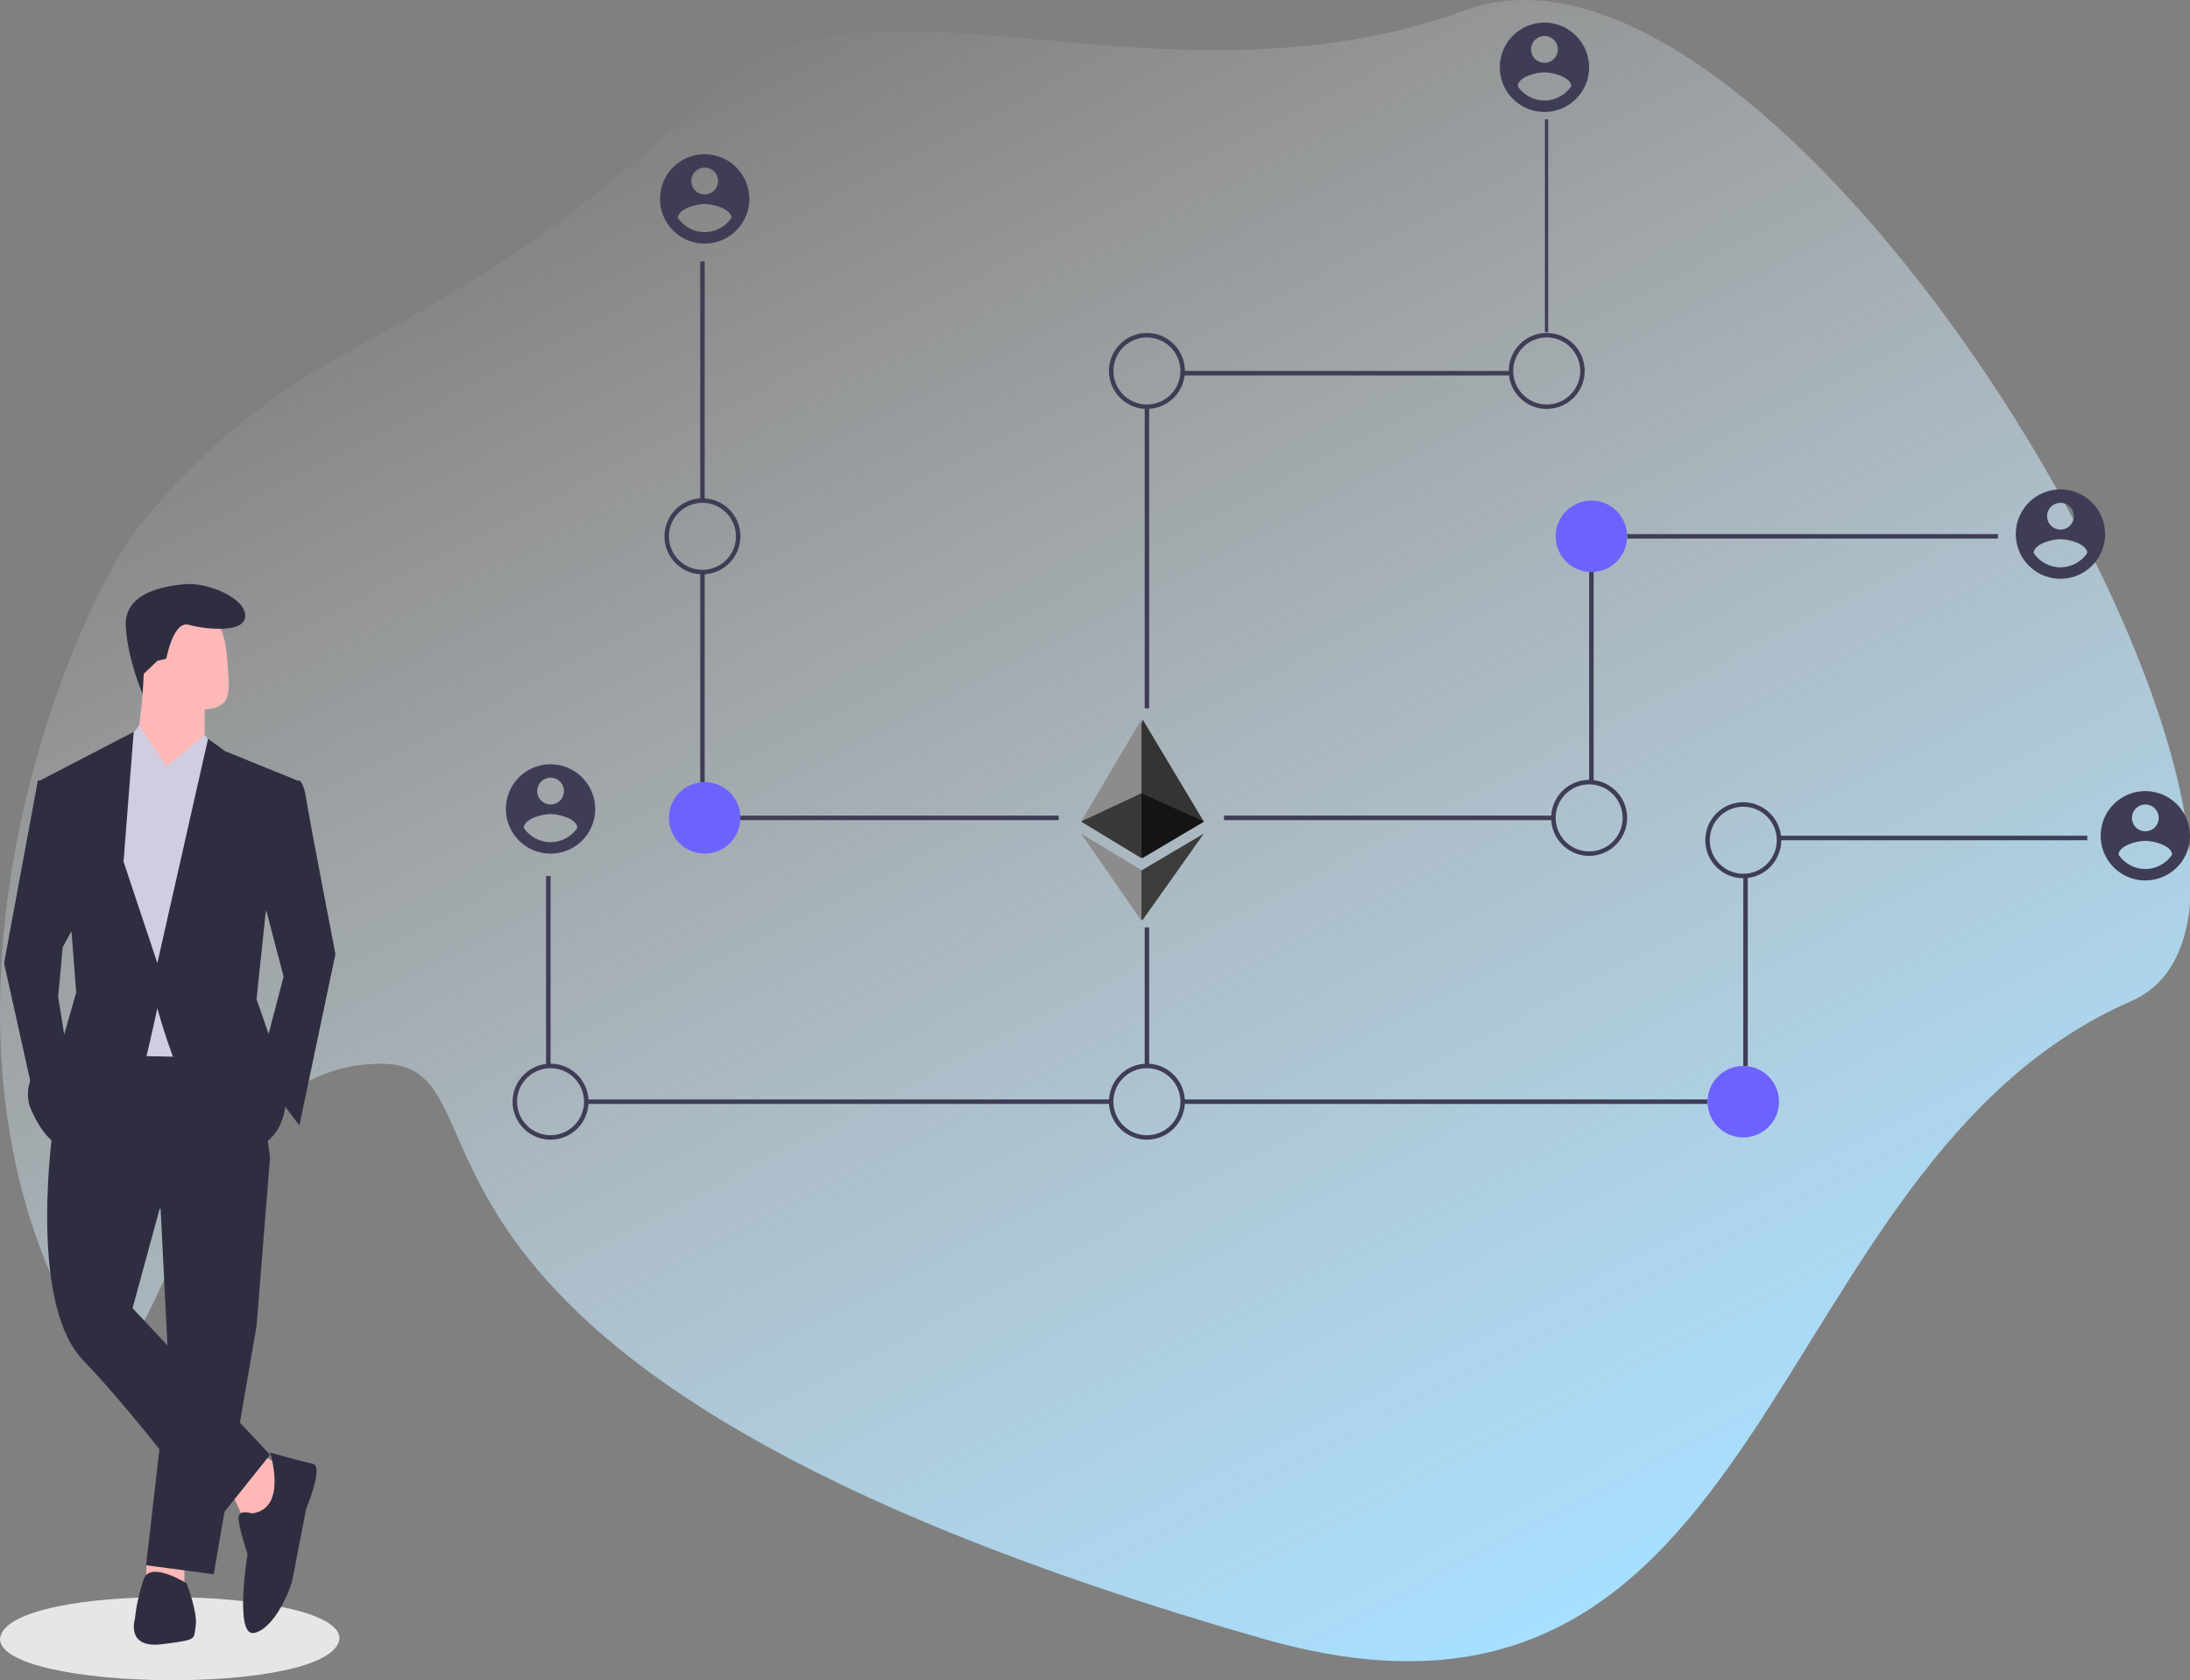 <svg width="679" height="521" viewBox="0 0 679 521" fill="none" xmlns="http://www.w3.org/2000/svg">
<rect x="0" y="0" width="679" height="521" fill="#808080" stroke="none"/>
<g clip-path="url(#clip0)">
<path d="M660.734 310.454C544.515 361.112 551.409 553.903 391.623 508.15C96.585 423.668 164.246 329.842 118.212 329.842C49.538 329.842 49.552 461.046 21.51 407.396C-29.159 310.454 22.736 187.546 44.372 161.58C98.319 96.837 129.643 114.84 222.02 27.593C268.04 -15.871 359.279 37.825 454.5 3.113C557.072 -34.279 737.77 276.876 660.734 310.454Z" fill="url(#paint0_linear)"/>
<path d="M218.482 81.071H217.097V155.213H218.482V81.071Z" fill="#3F3D56"/>
<path d="M218.482 177.283H217.097V242.52H218.482V177.283Z" fill="#3F3D56"/>
<path d="M328.249 252.914H214.677V254.3H328.249V252.914Z" fill="#3F3D56"/>
<path d="M170.699 271.623H169.314V330.521H170.699V271.623Z" fill="#3F3D56"/>
<path d="M344.519 340.914H181.779V342.3H344.519V340.914Z" fill="#3F3D56"/>
<path d="M480 37H479V103H480V37Z" fill="#3F3D56"/>
<path d="M468.478 115.024H366.655V116.41H468.478V115.024Z" fill="#3F3D56"/>
<path d="M356.291 126.111H354.906V219.654H356.291V126.111Z" fill="#3F3D56"/>
<path d="M217.79 178.079C215.461 178.079 213.185 177.388 211.249 176.094C209.313 174.8 207.804 172.96 206.913 170.807C206.022 168.655 205.789 166.287 206.243 164.002C206.698 161.716 207.819 159.618 209.465 157.97C211.112 156.323 213.209 155.201 215.493 154.746C217.777 154.292 220.144 154.525 222.295 155.417C224.446 156.308 226.285 157.818 227.578 159.755C228.872 161.692 229.562 163.97 229.562 166.3C229.559 169.423 228.317 172.417 226.11 174.625C223.903 176.833 220.911 178.076 217.79 178.079V178.079ZM217.79 155.906C215.735 155.906 213.727 156.515 212.019 157.658C210.31 158.8 208.979 160.423 208.193 162.322C207.407 164.221 207.201 166.311 207.602 168.327C208.003 170.343 208.992 172.195 210.445 173.649C211.897 175.103 213.748 176.093 215.763 176.494C217.778 176.895 219.867 176.689 221.765 175.902C223.663 175.115 225.285 173.783 226.427 172.074C227.568 170.365 228.177 168.355 228.177 166.3C228.174 163.544 227.079 160.902 225.132 158.954C223.184 157.005 220.544 155.909 217.79 155.906V155.906Z" fill="#3F3D56"/>
<path d="M170.699 353.387C168.371 353.387 166.095 352.696 164.159 351.402C162.223 350.107 160.714 348.268 159.823 346.115C158.932 343.963 158.698 341.594 159.153 339.309C159.607 337.024 160.728 334.925 162.375 333.278C164.021 331.631 166.119 330.509 168.402 330.054C170.686 329.6 173.053 329.833 175.204 330.724C177.356 331.616 179.194 333.126 180.488 335.063C181.781 337 182.472 339.278 182.472 341.607C182.468 344.73 181.227 347.725 179.02 349.933C176.813 352.141 173.82 353.383 170.699 353.387V353.387ZM170.699 331.214C168.645 331.214 166.636 331.823 164.928 332.965C163.22 334.107 161.888 335.731 161.102 337.63C160.316 339.529 160.11 341.619 160.511 343.635C160.912 345.651 161.901 347.503 163.354 348.957C164.807 350.41 166.658 351.4 168.673 351.801C170.688 352.202 172.776 351.997 174.674 351.21C176.572 350.423 178.195 349.091 179.336 347.382C180.478 345.673 181.087 343.663 181.087 341.607C181.084 338.852 179.988 336.21 178.041 334.261C176.094 332.313 173.453 331.217 170.699 331.214V331.214Z" fill="#3F3D56"/>
<path d="M218.482 264.694C224.601 264.694 229.562 259.73 229.562 253.607C229.562 247.484 224.601 242.521 218.482 242.521C212.363 242.521 207.402 247.484 207.402 253.607C207.402 259.73 212.363 264.694 218.482 264.694Z" fill="#6C63FF"/>
<path d="M619.445 165.607H504.488V166.993H619.445V165.607Z" fill="#3F3D56"/>
<path d="M494.101 177.283H492.716V242.52H494.101V177.283Z" fill="#3F3D56"/>
<path d="M481.293 252.914H379.495V254.3H481.293V252.914Z" fill="#3F3D56"/>
<path d="M647.145 259.15H551.579V260.536H647.145V259.15Z" fill="#3F3D56"/>
<path d="M541.884 271.623H540.499V330.521H541.884V271.623Z" fill="#3F3D56"/>
<path d="M529.418 340.914H366.679V342.3H529.418V340.914Z" fill="#3F3D56"/>
<path d="M356.291 287.56H354.906V330.521H356.291V287.56Z" fill="#3F3D56"/>
<path d="M493.408 177.386C499.527 177.386 504.488 172.423 504.488 166.3C504.488 160.177 499.527 155.213 493.408 155.213C487.288 155.213 482.328 160.177 482.328 166.3C482.328 172.423 487.288 177.386 493.408 177.386Z" fill="#6C63FF"/>
<path d="M479.558 126.803C477.229 126.803 474.953 126.113 473.017 124.818C471.081 123.524 469.572 121.684 468.681 119.532C467.79 117.379 467.557 115.011 468.011 112.726C468.466 110.441 469.587 108.342 471.233 106.694C472.88 105.047 474.978 103.925 477.261 103.471C479.545 103.016 481.912 103.249 484.063 104.141C486.214 105.033 488.053 106.542 489.347 108.479C490.64 110.417 491.331 112.694 491.331 115.024C491.327 118.147 490.086 121.141 487.879 123.349C485.672 125.558 482.679 126.8 479.558 126.803V126.803ZM479.558 104.63C477.503 104.63 475.495 105.24 473.787 106.382C472.079 107.524 470.747 109.147 469.961 111.046C469.175 112.946 468.969 115.035 469.37 117.052C469.771 119.068 470.76 120.92 472.213 122.373C473.666 123.827 475.516 124.817 477.531 125.218C479.546 125.619 481.635 125.413 483.533 124.626C485.431 123.84 487.053 122.508 488.195 120.798C489.336 119.089 489.946 117.08 489.946 115.024C489.942 112.268 488.847 109.626 486.9 107.678C484.952 105.729 482.312 104.633 479.558 104.63V104.63Z" fill="#3F3D56"/>
<path d="M355.599 126.803C353.27 126.803 350.994 126.113 349.058 124.818C347.122 123.524 345.613 121.684 344.722 119.532C343.831 117.379 343.598 115.011 344.052 112.726C344.507 110.441 345.628 108.342 347.274 106.694C348.921 105.047 351.018 103.925 353.302 103.471C355.586 103.016 357.953 103.249 360.104 104.141C362.255 105.033 364.094 106.542 365.387 108.479C366.681 110.417 367.371 112.694 367.371 115.024C367.368 118.147 366.127 121.141 363.92 123.349C361.712 125.558 358.72 126.8 355.599 126.803V126.803ZM355.599 104.63C353.544 104.63 351.536 105.24 349.828 106.382C348.12 107.524 346.788 109.147 346.002 111.046C345.216 112.946 345.01 115.035 345.411 117.052C345.812 119.068 346.801 120.92 348.254 122.373C349.706 123.827 351.557 124.817 353.572 125.218C355.587 125.619 357.676 125.413 359.574 124.626C361.472 123.84 363.094 122.508 364.236 120.798C365.377 119.089 365.986 117.08 365.986 115.024C365.983 112.268 364.888 109.626 362.941 107.678C360.993 105.729 358.353 104.633 355.599 104.63V104.63Z" fill="#3F3D56"/>
<path d="M540.499 272.316C538.17 272.316 535.894 271.625 533.958 270.331C532.022 269.036 530.513 267.196 529.622 265.044C528.731 262.892 528.498 260.523 528.952 258.238C529.406 255.953 530.528 253.854 532.174 252.207C533.821 250.559 535.918 249.437 538.202 248.983C540.486 248.528 542.853 248.762 545.004 249.653C547.155 250.545 548.994 252.055 550.287 253.992C551.581 255.929 552.271 258.206 552.271 260.536C552.268 263.659 551.026 266.653 548.819 268.862C546.612 271.07 543.62 272.312 540.499 272.316V272.316ZM540.499 250.142C538.444 250.142 536.436 250.752 534.728 251.894C533.019 253.036 531.688 254.659 530.902 256.559C530.115 258.458 529.91 260.548 530.311 262.564C530.711 264.58 531.701 266.432 533.153 267.886C534.606 269.339 536.457 270.329 538.472 270.73C540.487 271.131 542.576 270.925 544.474 270.139C546.372 269.352 547.994 268.02 549.136 266.311C550.277 264.601 550.886 262.592 550.886 260.536C550.883 257.781 549.788 255.139 547.84 253.19C545.893 251.242 543.253 250.145 540.499 250.142V250.142Z" fill="#3F3D56"/>
<path d="M540.498 352.694C546.618 352.694 551.578 347.73 551.578 341.607C551.578 335.484 546.618 330.521 540.498 330.521C534.379 330.521 529.418 335.484 529.418 341.607C529.418 347.73 534.379 352.694 540.498 352.694Z" fill="#6C63FF"/>
<path d="M355.599 353.387C353.27 353.387 350.994 352.696 349.058 351.402C347.122 350.107 345.613 348.268 344.722 346.115C343.831 343.963 343.598 341.594 344.052 339.309C344.507 337.024 345.628 334.925 347.274 333.278C348.921 331.631 351.018 330.509 353.302 330.054C355.586 329.6 357.953 329.833 360.104 330.724C362.255 331.616 364.094 333.126 365.387 335.063C366.681 337 367.371 339.278 367.371 341.607C367.368 344.73 366.127 347.725 363.92 349.933C361.712 352.141 358.72 353.383 355.599 353.387V353.387ZM355.599 331.214C353.544 331.214 351.536 331.823 349.828 332.965C348.12 334.107 346.788 335.731 346.002 337.63C345.216 339.529 345.01 341.619 345.411 343.635C345.812 345.651 346.801 347.503 348.254 348.957C349.706 350.41 351.557 351.4 353.572 351.801C355.587 352.202 357.676 351.997 359.574 351.21C361.472 350.423 363.094 349.091 364.236 347.382C365.377 345.673 365.986 343.663 365.986 341.607C365.983 338.852 364.888 336.21 362.941 334.261C360.993 332.313 358.353 331.217 355.599 331.214V331.214Z" fill="#3F3D56"/>
<path d="M492.716 265.387C490.387 265.387 488.111 264.696 486.175 263.401C484.239 262.107 482.73 260.267 481.839 258.115C480.948 255.962 480.715 253.594 481.169 251.309C481.623 249.024 482.745 246.925 484.391 245.278C486.037 243.63 488.135 242.508 490.419 242.054C492.702 241.599 495.07 241.833 497.221 242.724C499.372 243.616 501.211 245.125 502.504 247.063C503.798 249 504.488 251.277 504.488 253.607C504.485 256.73 503.243 259.724 501.036 261.933C498.829 264.141 495.837 265.383 492.716 265.387V265.387ZM492.716 243.213C490.661 243.213 488.653 243.823 486.944 244.965C485.236 246.107 483.905 247.73 483.119 249.629C482.332 251.529 482.127 253.618 482.527 255.635C482.928 257.651 483.918 259.503 485.37 260.956C486.823 262.41 488.674 263.4 490.689 263.801C492.704 264.202 494.793 263.996 496.691 263.21C498.589 262.423 500.211 261.091 501.353 259.381C502.494 257.672 503.103 255.663 503.103 253.607C503.1 250.851 502.005 248.209 500.057 246.261C498.11 244.312 495.47 243.216 492.716 243.213V243.213Z" fill="#3F3D56"/>
<path d="M170.699 236.977C167.96 236.977 165.282 237.79 163.004 239.313C160.727 240.835 158.951 243 157.903 245.532C156.855 248.064 156.581 250.851 157.115 253.539C157.649 256.227 158.969 258.697 160.906 260.635C162.842 262.573 165.31 263.893 167.997 264.428C170.684 264.962 173.468 264.688 175.999 263.639C178.53 262.59 180.693 260.814 182.215 258.535C183.737 256.256 184.549 253.576 184.549 250.835C184.538 247.163 183.076 243.645 180.481 241.048C177.886 238.451 174.369 236.988 170.699 236.977V236.977ZM170.699 241.135C171.521 241.135 172.324 241.378 173.007 241.835C173.691 242.292 174.223 242.941 174.538 243.701C174.852 244.461 174.935 245.297 174.774 246.103C174.614 246.91 174.218 247.651 173.637 248.232C173.056 248.813 172.316 249.209 171.51 249.37C170.704 249.53 169.868 249.448 169.109 249.133C168.35 248.819 167.701 248.286 167.244 247.602C166.788 246.918 166.544 246.114 166.544 245.292C166.548 244.191 166.987 243.135 167.765 242.356C168.543 241.578 169.598 241.138 170.699 241.135V241.135ZM170.699 261.149C169.058 261.142 167.443 260.734 165.995 259.96C164.547 259.187 163.309 258.072 162.389 256.712C162.456 253.94 167.929 252.415 170.699 252.415C173.469 252.415 178.943 253.94 179.009 256.712C178.088 258.071 176.85 259.185 175.402 259.959C173.954 260.732 172.34 261.14 170.699 261.149V261.149Z" fill="#3F3D56"/>
<path d="M218.482 47.811C215.743 47.811 213.065 48.624 210.787 50.147C208.51 51.669 206.735 53.834 205.686 56.366C204.638 58.898 204.364 61.685 204.898 64.373C205.433 67.061 206.752 69.531 208.689 71.469C210.626 73.407 213.093 74.727 215.78 75.261C218.467 75.796 221.252 75.522 223.782 74.473C226.313 73.424 228.476 71.648 229.998 69.369C231.52 67.09 232.332 64.41 232.332 61.669C232.322 57.997 230.859 54.479 228.264 51.882C225.669 49.285 222.152 47.822 218.482 47.811V47.811ZM218.482 51.969C219.304 51.969 220.107 52.212 220.791 52.669C221.474 53.126 222.006 53.776 222.321 54.535C222.635 55.295 222.718 56.131 222.557 56.937C222.397 57.744 222.001 58.484 221.42 59.066C220.839 59.647 220.099 60.043 219.293 60.204C218.487 60.364 217.651 60.282 216.892 59.967C216.133 59.653 215.484 59.12 215.027 58.436C214.571 57.752 214.327 56.948 214.327 56.126C214.331 55.025 214.77 53.969 215.548 53.19C216.327 52.411 217.381 51.972 218.482 51.969V51.969ZM218.482 71.983C216.841 71.976 215.226 71.568 213.778 70.794C212.33 70.021 211.092 68.906 210.172 67.546C210.239 64.774 215.712 63.248 218.482 63.248C221.252 63.248 226.726 64.774 226.792 67.546C225.871 68.905 224.633 70.019 223.185 70.793C221.738 71.566 220.123 71.974 218.482 71.983V71.983Z" fill="#3F3D56"/>
<path d="M478.85 7C476.111 7 473.433 7.813 471.155 9.336C468.878 10.858 467.103 13.023 466.054 15.555C465.006 18.087 464.732 20.874 465.266 23.562C465.801 26.25 467.12 28.72 469.057 30.658C470.994 32.596 473.461 33.916 476.148 34.45C478.835 34.985 481.62 34.711 484.15 33.662C486.681 32.613 488.844 30.837 490.366 28.558C491.888 26.279 492.7 23.599 492.7 20.858C492.69 17.186 491.227 13.668 488.632 11.071C486.037 8.474 482.52 7.011 478.85 7V7ZM478.85 11.158C479.672 11.158 480.475 11.401 481.159 11.858C481.842 12.315 482.374 12.964 482.689 13.724C483.003 14.484 483.086 15.32 482.925 16.126C482.765 16.933 482.369 17.673 481.788 18.255C481.207 18.836 480.467 19.232 479.661 19.393C478.855 19.553 478.019 19.471 477.26 19.156C476.501 18.841 475.852 18.308 475.395 17.625C474.939 16.941 474.695 16.137 474.695 15.315C474.699 14.213 475.138 13.158 475.916 12.379C476.695 11.6 477.749 11.161 478.85 11.158V11.158ZM478.85 31.172C477.209 31.165 475.594 30.756 474.146 29.983C472.698 29.21 471.46 28.095 470.54 26.735C470.607 23.963 476.08 22.437 478.85 22.437C481.62 22.437 487.094 23.963 487.16 26.735C486.239 28.094 485.001 29.208 483.553 29.981C482.106 30.755 480.491 31.163 478.85 31.172Z" fill="#3F3D56"/>
<path d="M638.835 151.749C636.095 151.749 633.417 152.561 631.14 154.084C628.862 155.607 627.087 157.771 626.039 160.304C624.99 162.836 624.716 165.622 625.251 168.31C625.785 170.999 627.104 173.468 629.041 175.406C630.978 177.344 633.446 178.664 636.133 179.199C638.819 179.734 641.604 179.459 644.135 178.41C646.666 177.361 648.829 175.585 650.351 173.306C651.872 171.027 652.685 168.348 652.685 165.607C652.674 161.935 651.211 158.416 648.616 155.819C646.021 153.223 642.505 151.759 638.835 151.749ZM638.835 155.906C639.656 155.906 640.46 156.15 641.143 156.607C641.826 157.064 642.359 157.713 642.673 158.473C642.988 159.232 643.07 160.068 642.91 160.875C642.749 161.681 642.354 162.422 641.773 163.003C641.191 163.585 640.451 163.981 639.645 164.141C638.839 164.302 638.004 164.219 637.244 163.905C636.485 163.59 635.836 163.057 635.38 162.373C634.923 161.69 634.68 160.886 634.68 160.064C634.683 158.962 635.122 157.907 635.901 157.128C636.679 156.349 637.734 155.91 638.835 155.906ZM638.835 175.921C637.193 175.913 635.578 175.505 634.13 174.732C632.682 173.959 631.444 172.844 630.524 171.483C630.591 168.712 636.065 167.186 638.835 167.186C641.605 167.186 647.078 168.712 647.145 171.483C646.224 172.842 644.986 173.957 643.538 174.73C642.09 175.503 640.476 175.912 638.835 175.921V175.921Z" fill="#3F3D56"/>
<path d="M665.15 245.292C662.411 245.292 659.733 246.105 657.455 247.628C655.178 249.15 653.402 251.315 652.354 253.847C651.306 256.379 651.032 259.166 651.566 261.854C652.1 264.542 653.419 267.012 655.356 268.95C657.293 270.888 659.761 272.208 662.448 272.743C665.135 273.277 667.919 273.003 670.45 271.954C672.981 270.905 675.144 269.129 676.666 266.85C678.188 264.571 679 261.891 679 259.15C678.989 255.478 677.527 251.96 674.932 249.363C672.337 246.766 668.82 245.303 665.15 245.292V245.292ZM665.15 249.45C665.972 249.45 666.775 249.693 667.458 250.15C668.142 250.607 668.674 251.256 668.989 252.016C669.303 252.776 669.385 253.612 669.225 254.418C669.065 255.225 668.669 255.965 668.088 256.547C667.507 257.128 666.767 257.524 665.961 257.685C665.155 257.845 664.319 257.763 663.56 257.448C662.801 257.133 662.152 256.601 661.695 255.917C661.239 255.233 660.995 254.429 660.995 253.607C660.999 252.506 661.438 251.45 662.216 250.671C662.994 249.892 664.049 249.453 665.15 249.45V249.45ZM665.15 269.464C663.509 269.457 661.894 269.049 660.446 268.275C658.998 267.502 657.76 266.387 656.84 265.027C656.906 262.255 662.38 260.729 665.15 260.729C667.92 260.729 673.393 262.255 673.46 265.027C672.539 266.386 671.301 267.5 669.853 268.273C668.405 269.047 666.791 269.455 665.15 269.464V269.464Z" fill="#3F3D56"/>
<path d="M105.261 508.111C103.291 526.041 -0.157 524.536 0 508.11C1.971 490.181 105.418 491.686 105.261 508.111Z" fill="#E6E6E6"/>
<path d="M71.85 462.976L76.044 472.067L83.732 471.368L88.624 455.283L80.936 451.087L71.85 462.976Z" fill="#FFB8B8"/>
<path d="M45.458 483.914L45.292 490.249L57.173 490.948V483.256L45.458 483.914Z" fill="#FFB8B8"/>
<path d="M49.485 368.567L52.281 424.513L45.292 485.353L66.259 488.151L79.539 411.226L83.732 358.776L49.485 368.567Z" fill="#2F2E41"/>
<path d="M16.637 348.287C16.637 348.287 8.25 403.533 25.723 421.716C43.195 439.898 66.958 472.067 66.958 472.067L83.732 451.087L41.099 405.631L49.486 374.861L83.732 358.777L78.141 320.314L27.819 319.615L16.637 348.287Z" fill="#2F2E41"/>
<path d="M57.873 220.311C72 220.311 71.5 217.352 70.5 204.926C69.5 192.5 66.364 189.541 57.873 189.541C49.38 189.541 42.496 196.429 42.496 204.926C42.496 213.423 49.38 220.311 57.873 220.311Z" fill="#FFB8B8"/>
<path d="M44.593 208.423C44.593 208.423 43.894 230.102 40.4 232.899C36.905 235.696 52.98 247.585 52.98 247.585L63.464 230.801V215.416L44.593 208.423Z" fill="#FFB8B8"/>
<path d="M51.582 237.794L43.097 224.974L38.303 231.5L31.314 251.081L36.905 327.307L69.754 328.006L73.947 240.591L63.464 228.004L51.582 237.794Z" fill="#D0CDE1"/>
<path d="M87.227 242.689L92.818 241.99C92.818 241.99 94.216 242.689 94.915 247.585C95.614 252.48 104 295.838 104 295.838L92.818 348.986L80.237 332.202L87.926 302.831L80.237 273.459L87.227 242.689Z" fill="#2F2E41"/>
<path d="M15.938 241.99H11.744L1.261 298.635L11.046 342.693L20.83 326.608L18.034 309.125L19.433 293.74L24.325 284.648L15.938 241.99Z" fill="#2F2E41"/>
<path d="M78.141 469.269C78.141 469.269 73.947 467.871 73.947 470.668C73.947 473.465 76.743 481.857 76.743 481.857C76.743 481.857 72.55 507.732 78.84 506.333C85.13 504.935 90.022 493.046 90.721 489.55C91.42 486.053 94.915 467.871 94.915 467.871C94.915 467.871 100.506 454.584 97.011 453.884C93.517 453.185 83.732 450.388 83.732 450.388C83.732 450.388 89.323 467.871 78.141 469.269Z" fill="#2F2E41"/>
<path d="M57.872 490.948C57.872 490.948 46.69 483.955 44.593 489.55C43.203 493.63 42.265 497.852 41.797 502.138C41.797 502.138 39.002 511.229 50.184 509.83C61.367 508.431 59.969 508.431 60.668 504.235C61.367 500.039 57.872 490.948 57.872 490.948Z" fill="#2F2E41"/>
<path d="M48.787 204.926L51.582 204.227C51.582 204.227 53.679 192.338 58.571 193.737C63.464 195.136 76.044 196.534 76.044 190.94C76.044 185.345 64.163 180.45 57.174 181.149C50.184 181.848 38.303 183.946 39.002 194.436C39.701 204.926 44.211 215.13 44.211 215.13L44.575 208.911L48.787 204.926Z" fill="#2F2E41"/>
<path d="M63.464 246.186L51.582 237.794L63.464 228.004L67.589 232.956L63.464 246.186Z" fill="#D0CDE1"/>
<path d="M41.098 245.487L51.582 237.794L43.195 225.207L38.303 231.5L41.098 245.487Z" fill="#D0CDE1"/>
<path d="M92.119 241.99L69.754 232.899L64.512 229.053L48.787 298.635L38.303 267.166L41.448 226.955L12.443 241.99L22.228 289.544L23.626 307.726L19.433 322.412C19.433 322.412 4.755 332.902 9.648 344.091C14.54 355.28 20.131 355.979 20.131 355.979C20.131 355.979 43.894 333.601 45.292 328.007C46.69 322.412 48.787 312.621 48.787 312.621C48.787 312.621 60.668 357.378 74.646 356.679C88.624 355.979 88.624 341.294 88.624 341.294L85.13 325.909L79.539 309.824L82.334 283.25L92.119 241.99Z" fill="#2F2E41"/>
<path d="M354.286 223.119L353.872 224.535V265.663L354.286 266.08L373.262 254.8L354.286 223.119Z" fill="#343434"/>
<path d="M353.872 223.119L335.174 254.796L353.872 266.08V223.119Z" fill="#8C8C8C"/>
<path d="M354.108 269.792L353.872 270.085V284.793L354.108 285.481L373.262 258.458L354.108 269.792Z" fill="#3C3C3B"/>
<path d="M353.872 285.481V269.789L335.174 258.458L353.872 285.481Z" fill="#8C8C8C"/>
<path d="M353.872 266.08L373.262 254.722L353.872 245.985V266.08Z" fill="#141414"/>
<path d="M335.174 254.719L353.872 266.08V245.985L335.174 254.719Z" fill="#393939"/>
</g>
<defs>
<linearGradient id="paint0_linear" x1="253.5" y1="1.113" x2="508" y2="490.613" gradientUnits="userSpaceOnUse">
<stop stop-color="#E4FBFF"/>
<stop offset="0" stop-color="white" stop-opacity="0"/>
<stop offset="1" stop-color="#A7DFFF"/>
</linearGradient>
<clipPath id="clip0">
<rect width="679" height="521" fill="white"/>
</clipPath>
</defs>
</svg>
